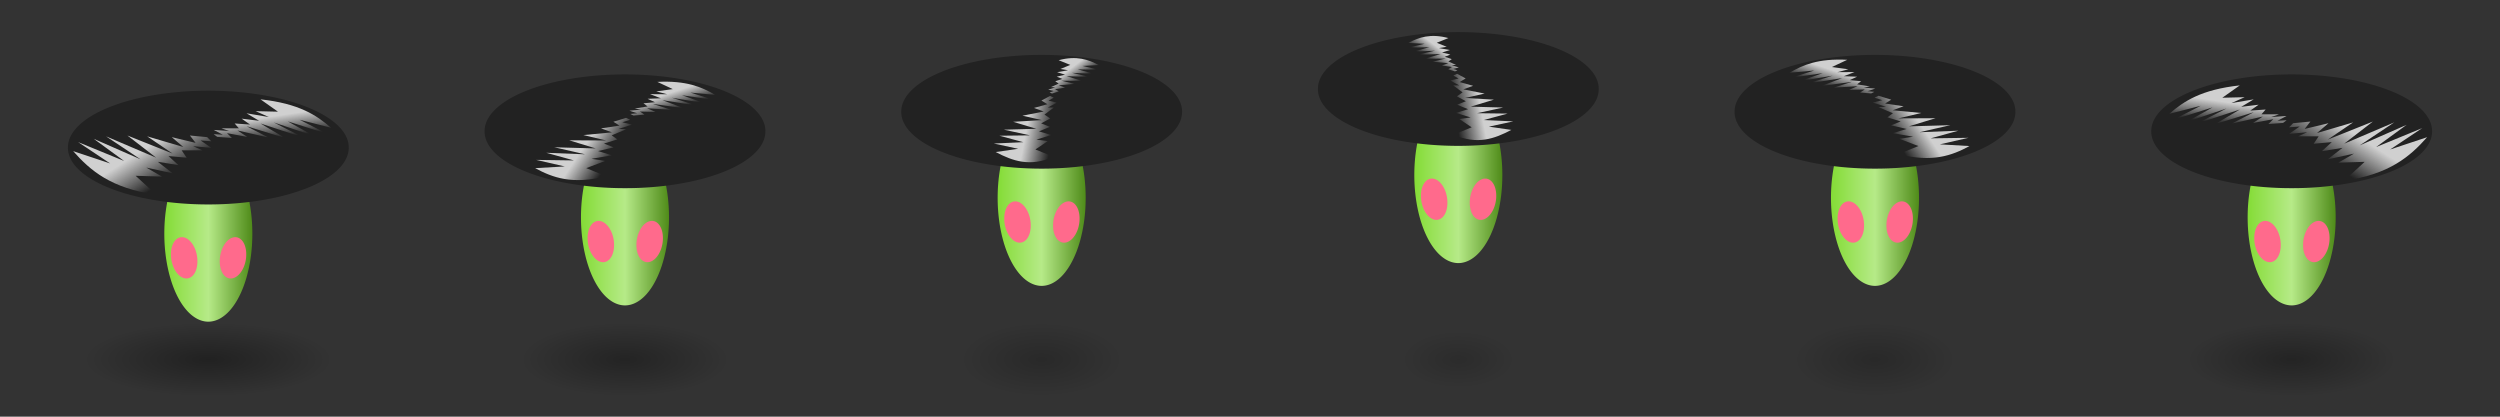 <?xml version="1.0" encoding="UTF-8" standalone="no"?>
<!-- Created with Inkscape (http://www.inkscape.org/) -->

<svg
   xmlns:dc="http://purl.org/dc/elements/1.1/"
   xmlns:cc="http://creativecommons.org/ns#"
   xmlns:rdf="http://www.w3.org/1999/02/22-rdf-syntax-ns#"
   xmlns:svg="http://www.w3.org/2000/svg"
   xmlns="http://www.w3.org/2000/svg"
   xmlns:xlink="http://www.w3.org/1999/xlink"
   xmlns:sodipodi="http://sodipodi.sourceforge.net/DTD/sodipodi-0.dtd"
   xmlns:inkscape="http://www.inkscape.org/namespaces/inkscape"
   width="1536"
   height="256"
   id="svg5199"
   version="1.1"
   inkscape:version="0.48.4 r9939"
   sodipodi:docname="enemy6.svg"
   inkscape:export-filename="/home/michal/Obrazy/Projekty/Ubuntu Tower Deffence/enemies/enemy6/enemy6.png"
   inkscape:export-xdpi="90"
   inkscape:export-ydpi="90">
  <rect width="100%" height="100%" fill="#333333" stroke="none"/>
  <defs
     id="defs5201">
    <linearGradient
       inkscape:collect="always"
       id="linearGradient3866">
      <stop
         style="stop-color:#eeeeee;stop-opacity:1;"
         offset="0"
         id="stop3868" />
      <stop
         style="stop-color:#eeeeee;stop-opacity:0;"
         offset="1"
         id="stop3870" />
    </linearGradient>
    <linearGradient
       inkscape:collect="always"
       id="linearGradient3852">
      <stop
         style="stop-color:#eeeeee;stop-opacity:1;"
         offset="0"
         id="stop3854" />
      <stop
         style="stop-color:#eeeeee;stop-opacity:0;"
         offset="1"
         id="stop3856" />
    </linearGradient>
    <linearGradient
       inkscape:collect="always"
       id="linearGradient3844">
      <stop
         style="stop-color:#000000;stop-opacity:1;"
         offset="0"
         id="stop3846" />
      <stop
         style="stop-color:#000000;stop-opacity:0;"
         offset="1"
         id="stop3848" />
    </linearGradient>
    <linearGradient
       id="linearGradient3834">
      <stop
         style="stop-color:#84dc36;stop-opacity:1;"
         offset="0"
         id="stop3836" />
      <stop
         id="stop3842"
         offset="0.5"
         style="stop-color:#b6ea88;stop-opacity:1;" />
      <stop
         style="stop-color:#4f8b19;stop-opacity:1;"
         offset="1"
         id="stop3838" />
    </linearGradient>
    <linearGradient
       inkscape:collect="always"
       xlink:href="#linearGradient3834"
       id="linearGradient3911"
       gradientUnits="userSpaceOnUse"
       x1="73.893"
       y1="101.712"
       x2="127.986"
       y2="101.712" />
    <radialGradient
       inkscape:collect="always"
       xlink:href="#linearGradient3844"
       id="radialGradient3913"
       gradientUnits="userSpaceOnUse"
       gradientTransform="matrix(1,0,0,0.333,0,27.267)"
       cx="117.38"
       cy="40.901"
       fx="117.38"
       fy="40.901"
       r="66.822" />
    <linearGradient
       inkscape:collect="always"
       xlink:href="#linearGradient3852"
       id="linearGradient3919"
       gradientUnits="userSpaceOnUse"
       x1="86.873"
       y1="94.355"
       x2="99.5"
       y2="114.053" />
    <linearGradient
       inkscape:collect="always"
       xlink:href="#linearGradient3866"
       id="linearGradient3921"
       gradientUnits="userSpaceOnUse"
       x1="-317.542"
       y1="27.866"
       x2="-315.522"
       y2="41.503" />
    <radialGradient
       inkscape:collect="always"
       xlink:href="#linearGradient3844"
       id="radialGradient3923"
       gradientUnits="userSpaceOnUse"
       gradientTransform="matrix(1,0,0,0.333,0,27.267)"
       cx="117.38"
       cy="40.901"
       fx="117.38"
       fy="40.901"
       r="66.822" />
    <linearGradient
       inkscape:collect="always"
       xlink:href="#linearGradient3834"
       id="linearGradient3925"
       gradientUnits="userSpaceOnUse"
       x1="73.893"
       y1="101.712"
       x2="127.986"
       y2="101.712" />
    <linearGradient
       inkscape:collect="always"
       xlink:href="#linearGradient3834"
       id="linearGradient3949"
       gradientUnits="userSpaceOnUse"
       x1="73.893"
       y1="101.712"
       x2="127.986"
       y2="101.712" />
    <radialGradient
       inkscape:collect="always"
       xlink:href="#linearGradient3844"
       id="radialGradient3951"
       gradientUnits="userSpaceOnUse"
       gradientTransform="matrix(1,0,0,0.333,0,27.267)"
       cx="117.38"
       cy="40.901"
       fx="117.38"
       fy="40.901"
       r="66.822" />
    <linearGradient
       inkscape:collect="always"
       xlink:href="#linearGradient3834"
       id="linearGradient3977"
       gradientUnits="userSpaceOnUse"
       x1="73.893"
       y1="101.712"
       x2="127.986"
       y2="101.712" />
    <radialGradient
       inkscape:collect="always"
       xlink:href="#linearGradient3844"
       id="radialGradient3979"
       gradientUnits="userSpaceOnUse"
       gradientTransform="matrix(1,0,0,0.333,0,27.267)"
       cx="117.38"
       cy="40.901"
       fx="117.38"
       fy="40.901"
       r="66.822" />
    <linearGradient
       inkscape:collect="always"
       xlink:href="#linearGradient3866"
       id="linearGradient3993"
       gradientUnits="userSpaceOnUse"
       x1="-317.542"
       y1="27.866"
       x2="-315.522"
       y2="41.503"
       gradientTransform="matrix(0.436,-0.198,0.328,0.66,306.301,-81.207)" />
    <linearGradient
       inkscape:collect="always"
       xlink:href="#linearGradient3852"
       id="linearGradient3996"
       gradientUnits="userSpaceOnUse"
       x1="86.873"
       y1="94.355"
       x2="99.5"
       y2="114.053"
       gradientTransform="matrix(0.453,-0.34,0.461,0.756,70.553,-6.729)" />
    <linearGradient
       inkscape:collect="always"
       xlink:href="#linearGradient3866"
       id="linearGradient4000"
       gradientUnits="userSpaceOnUse"
       x1="-317.542"
       y1="27.866"
       x2="-315.522"
       y2="41.503"
       gradientTransform="matrix(0.734,-0.121,0.211,0.757,156,-45.269)" />
    <linearGradient
       inkscape:collect="always"
       xlink:href="#linearGradient3852"
       id="linearGradient4003"
       gradientUnits="userSpaceOnUse"
       x1="86.873"
       y1="94.355"
       x2="99.5"
       y2="114.053"
       gradientTransform="matrix(0.708,-0.297,0.28,0.751,-207.12,1.661)" />
    <linearGradient
       inkscape:collect="always"
       xlink:href="#linearGradient3852"
       id="linearGradient4018"
       gradientUnits="userSpaceOnUse"
       gradientTransform="matrix(-0.453,-0.34,-0.461,0.756,515.5,-20.335)"
       x1="86.873"
       y1="94.355"
       x2="99.5"
       y2="114.053" />
    <linearGradient
       inkscape:collect="always"
       xlink:href="#linearGradient3866"
       id="linearGradient4020"
       gradientUnits="userSpaceOnUse"
       gradientTransform="matrix(-0.436,-0.198,-0.328,0.66,279.751,-94.813)"
       x1="-317.542"
       y1="27.866"
       x2="-315.522"
       y2="41.503" />
    <linearGradient
       inkscape:collect="always"
       xlink:href="#linearGradient3834"
       id="linearGradient4040"
       gradientUnits="userSpaceOnUse"
       x1="73.893"
       y1="101.712"
       x2="127.986"
       y2="101.712" />
    <radialGradient
       inkscape:collect="always"
       xlink:href="#linearGradient3844"
       id="radialGradient4042"
       gradientUnits="userSpaceOnUse"
       gradientTransform="matrix(1,0,0,0.333,0,27.267)"
       cx="117.38"
       cy="40.901"
       fx="117.38"
       fy="40.901"
       r="66.822" />
    <linearGradient
       inkscape:collect="always"
       xlink:href="#linearGradient3852"
       id="linearGradient4052"
       gradientUnits="userSpaceOnUse"
       gradientTransform="matrix(-0.708,-0.297,-0.28,0.751,791.69,-11.911)"
       x1="86.873"
       y1="94.355"
       x2="99.5"
       y2="114.053" />
    <linearGradient
       inkscape:collect="always"
       xlink:href="#linearGradient3866"
       id="linearGradient4054"
       gradientUnits="userSpaceOnUse"
       gradientTransform="matrix(-0.734,-0.121,-0.211,0.757,428.57,-58.84)"
       x1="-317.542"
       y1="27.866"
       x2="-315.522"
       y2="41.503" />
    <linearGradient
       inkscape:collect="always"
       xlink:href="#linearGradient3834"
       id="linearGradient4074"
       gradientUnits="userSpaceOnUse"
       x1="73.893"
       y1="101.712"
       x2="127.986"
       y2="101.712" />
    <radialGradient
       inkscape:collect="always"
       xlink:href="#linearGradient3844"
       id="radialGradient4076"
       gradientUnits="userSpaceOnUse"
       gradientTransform="matrix(1,0,0,0.333,0,27.267)"
       cx="117.38"
       cy="40.901"
       fx="117.38"
       fy="40.901"
       r="66.822" />
    <linearGradient
       inkscape:collect="always"
       xlink:href="#linearGradient3852"
       id="linearGradient4078"
       gradientUnits="userSpaceOnUse"
       gradientTransform="matrix(0.708,-0.297,0.28,0.751,842.344,1.661)"
       x1="86.873"
       y1="94.355"
       x2="99.5"
       y2="114.053" />
    <linearGradient
       inkscape:collect="always"
       xlink:href="#linearGradient3866"
       id="linearGradient4080"
       gradientUnits="userSpaceOnUse"
       gradientTransform="matrix(0.734,-0.121,0.211,0.757,1150.952,-45.269)"
       x1="-317.542"
       y1="27.866"
       x2="-315.522"
       y2="41.503" />
    <linearGradient
       inkscape:collect="always"
       xlink:href="#linearGradient3866"
       id="linearGradient4083"
       gradientUnits="userSpaceOnUse"
       x1="-317.542"
       y1="27.866"
       x2="-315.522"
       y2="41.503"
       gradientTransform="translate(3.3842559e-6,0)" />
    <linearGradient
       inkscape:collect="always"
       xlink:href="#linearGradient3852"
       id="linearGradient4086"
       gradientUnits="userSpaceOnUse"
       x1="86.873"
       y1="94.355"
       x2="99.5"
       y2="114.053"
       gradientTransform="translate(-478.156,-45.781)" />
    <linearGradient
       inkscape:collect="always"
       xlink:href="#linearGradient3852"
       id="linearGradient4093"
       gradientUnits="userSpaceOnUse"
       gradientTransform="matrix(-1,0,0,1,1060.05,-54.353)"
       x1="86.873"
       y1="94.355"
       x2="99.5"
       y2="114.053" />
    <linearGradient
       inkscape:collect="always"
       xlink:href="#linearGradient3866"
       id="linearGradient4095"
       gradientUnits="userSpaceOnUse"
       gradientTransform="matrix(-1,0,0,1,581.894,-8.571)"
       x1="-317.542"
       y1="27.866"
       x2="-315.522"
       y2="41.503" />
    <linearGradient
       inkscape:collect="always"
       xlink:href="#linearGradient3852"
       id="linearGradient3867"
       gradientUnits="userSpaceOnUse"
       gradientTransform="translate(-478.156,-45.781)"
       x1="86.873"
       y1="94.355"
       x2="99.5"
       y2="114.053" />
    <linearGradient
       inkscape:collect="always"
       xlink:href="#linearGradient3866"
       id="linearGradient3869"
       gradientUnits="userSpaceOnUse"
       gradientTransform="translate(3.3842559e-6,0)"
       x1="-317.542"
       y1="27.866"
       x2="-315.522"
       y2="41.503" />
    <linearGradient
       inkscape:collect="always"
       xlink:href="#linearGradient3866"
       id="linearGradient3872"
       gradientUnits="userSpaceOnUse"
       gradientTransform="translate(3.3842559e-6,0)"
       x1="-317.542"
       y1="27.866"
       x2="-315.522"
       y2="41.503" />
    <linearGradient
       inkscape:collect="always"
       xlink:href="#linearGradient3852"
       id="linearGradient3875"
       gradientUnits="userSpaceOnUse"
       gradientTransform="translate(-478.156,-45.781)"
       x1="86.873"
       y1="94.355"
       x2="99.5"
       y2="114.053" />
    <linearGradient
       inkscape:collect="always"
       xlink:href="#linearGradient3834"
       id="linearGradient3878"
       gradientUnits="userSpaceOnUse"
       x1="73.893"
       y1="101.712"
       x2="127.986"
       y2="101.712" />
    <linearGradient
       inkscape:collect="always"
       xlink:href="#linearGradient3852"
       id="linearGradient3923"
       gradientUnits="userSpaceOnUse"
       gradientTransform="matrix(0.708,-0.297,0.28,0.751,-207.12,1.661)"
       x1="86.873"
       y1="94.355"
       x2="99.5"
       y2="114.053" />
    <linearGradient
       inkscape:collect="always"
       xlink:href="#linearGradient3866"
       id="linearGradient3926"
       gradientUnits="userSpaceOnUse"
       gradientTransform="matrix(0.734,-0.121,0.211,0.757,156,-45.269)"
       x1="-317.542"
       y1="27.866"
       x2="-315.522"
       y2="41.503" />
    <linearGradient
       inkscape:collect="always"
       xlink:href="#linearGradient3866"
       id="linearGradient3929"
       gradientUnits="userSpaceOnUse"
       gradientTransform="matrix(0.734,-0.121,0.211,0.757,156,-45.269)"
       x1="-317.542"
       y1="27.866"
       x2="-315.522"
       y2="41.503" />
    <linearGradient
       inkscape:collect="always"
       xlink:href="#linearGradient3852"
       id="linearGradient3932"
       gradientUnits="userSpaceOnUse"
       gradientTransform="matrix(0.708,-0.297,0.28,0.751,-207.12,1.661)"
       x1="86.873"
       y1="94.355"
       x2="99.5"
       y2="114.053" />
    <linearGradient
       inkscape:collect="always"
       xlink:href="#linearGradient3834"
       id="linearGradient3935"
       gradientUnits="userSpaceOnUse"
       x1="73.893"
       y1="101.712"
       x2="127.986"
       y2="101.712" />
    <linearGradient
       inkscape:collect="always"
       xlink:href="#linearGradient3852"
       id="linearGradient3940"
       gradientUnits="userSpaceOnUse"
       gradientTransform="matrix(0.453,-0.34,0.461,0.756,70.553,-6.729)"
       x1="86.873"
       y1="94.355"
       x2="99.5"
       y2="114.053" />
    <linearGradient
       inkscape:collect="always"
       xlink:href="#linearGradient3866"
       id="linearGradient3942"
       gradientUnits="userSpaceOnUse"
       gradientTransform="matrix(0.436,-0.198,0.328,0.66,306.301,-81.207)"
       x1="-317.542"
       y1="27.866"
       x2="-315.522"
       y2="41.503" />
    <linearGradient
       inkscape:collect="always"
       xlink:href="#linearGradient3866"
       id="linearGradient3945"
       gradientUnits="userSpaceOnUse"
       gradientTransform="matrix(0.436,-0.198,0.328,0.66,306.301,-81.207)"
       x1="-317.542"
       y1="27.866"
       x2="-315.522"
       y2="41.503" />
    <linearGradient
       inkscape:collect="always"
       xlink:href="#linearGradient3852"
       id="linearGradient3948"
       gradientUnits="userSpaceOnUse"
       gradientTransform="matrix(0.453,-0.34,0.461,0.756,70.553,-6.729)"
       x1="86.873"
       y1="94.355"
       x2="99.5"
       y2="114.053" />
    <linearGradient
       inkscape:collect="always"
       xlink:href="#linearGradient3834"
       id="linearGradient3951"
       gradientUnits="userSpaceOnUse"
       x1="73.893"
       y1="101.712"
       x2="127.986"
       y2="101.712" />
    <linearGradient
       inkscape:collect="always"
       xlink:href="#linearGradient3852"
       id="linearGradient3956"
       gradientUnits="userSpaceOnUse"
       gradientTransform="matrix(-0.453,-0.34,-0.461,0.756,515.5,-20.335)"
       x1="86.873"
       y1="94.355"
       x2="99.5"
       y2="114.053" />
    <linearGradient
       inkscape:collect="always"
       xlink:href="#linearGradient3866"
       id="linearGradient3958"
       gradientUnits="userSpaceOnUse"
       gradientTransform="matrix(-0.436,-0.198,-0.328,0.66,279.751,-94.813)"
       x1="-317.542"
       y1="27.866"
       x2="-315.522"
       y2="41.503" />
    <linearGradient
       inkscape:collect="always"
       xlink:href="#linearGradient3866"
       id="linearGradient3961"
       gradientUnits="userSpaceOnUse"
       gradientTransform="matrix(-0.436,-0.198,-0.328,0.66,279.751,-94.813)"
       x1="-317.542"
       y1="27.866"
       x2="-315.522"
       y2="41.503" />
    <linearGradient
       inkscape:collect="always"
       xlink:href="#linearGradient3852"
       id="linearGradient3964"
       gradientUnits="userSpaceOnUse"
       gradientTransform="matrix(-0.453,-0.34,-0.461,0.756,515.5,-20.335)"
       x1="86.873"
       y1="94.355"
       x2="99.5"
       y2="114.053" />
    <linearGradient
       inkscape:collect="always"
       xlink:href="#linearGradient3834"
       id="linearGradient3967"
       gradientUnits="userSpaceOnUse"
       x1="73.893"
       y1="101.712"
       x2="127.986"
       y2="101.712" />
    <linearGradient
       inkscape:collect="always"
       xlink:href="#linearGradient3852"
       id="linearGradient3972"
       gradientUnits="userSpaceOnUse"
       gradientTransform="matrix(-0.708,-0.297,-0.28,0.751,791.69,-11.911)"
       x1="86.873"
       y1="94.355"
       x2="99.5"
       y2="114.053" />
    <linearGradient
       inkscape:collect="always"
       xlink:href="#linearGradient3866"
       id="linearGradient3974"
       gradientUnits="userSpaceOnUse"
       gradientTransform="matrix(-0.734,-0.121,-0.211,0.757,428.57,-58.84)"
       x1="-317.542"
       y1="27.866"
       x2="-315.522"
       y2="41.503" />
    <linearGradient
       inkscape:collect="always"
       xlink:href="#linearGradient3866"
       id="linearGradient3978"
       gradientUnits="userSpaceOnUse"
       gradientTransform="matrix(-0.734,-0.121,-0.211,0.757,428.57,-58.84)"
       x1="-317.542"
       y1="27.866"
       x2="-315.522"
       y2="41.503" />
    <linearGradient
       inkscape:collect="always"
       xlink:href="#linearGradient3852"
       id="linearGradient3981"
       gradientUnits="userSpaceOnUse"
       gradientTransform="matrix(-0.708,-0.297,-0.28,0.751,791.69,-11.911)"
       x1="86.873"
       y1="94.355"
       x2="99.5"
       y2="114.053" />
    <linearGradient
       inkscape:collect="always"
       xlink:href="#linearGradient3834"
       id="linearGradient3984"
       gradientUnits="userSpaceOnUse"
       x1="73.893"
       y1="101.712"
       x2="127.986"
       y2="101.712" />
    <linearGradient
       inkscape:collect="always"
       xlink:href="#linearGradient3852"
       id="linearGradient3989"
       gradientUnits="userSpaceOnUse"
       gradientTransform="matrix(-1,0,0,1,1060.05,-54.353)"
       x1="86.873"
       y1="94.355"
       x2="99.5"
       y2="114.053" />
    <linearGradient
       inkscape:collect="always"
       xlink:href="#linearGradient3866"
       id="linearGradient3991"
       gradientUnits="userSpaceOnUse"
       gradientTransform="matrix(-1,0,0,1,581.894,-8.571)"
       x1="-317.542"
       y1="27.866"
       x2="-315.522"
       y2="41.503" />
    <linearGradient
       inkscape:collect="always"
       xlink:href="#linearGradient3866"
       id="linearGradient3994"
       gradientUnits="userSpaceOnUse"
       gradientTransform="matrix(-1,0,0,1,581.894,-8.571)"
       x1="-317.542"
       y1="27.866"
       x2="-315.522"
       y2="41.503" />
    <linearGradient
       inkscape:collect="always"
       xlink:href="#linearGradient3852"
       id="linearGradient3997"
       gradientUnits="userSpaceOnUse"
       gradientTransform="matrix(-1,0,0,1,1060.05,-54.353)"
       x1="86.873"
       y1="94.355"
       x2="99.5"
       y2="114.053" />
    <linearGradient
       inkscape:collect="always"
       xlink:href="#linearGradient3834"
       id="linearGradient4001"
       gradientUnits="userSpaceOnUse"
       x1="73.893"
       y1="101.712"
       x2="127.986"
       y2="101.712" />
  </defs>
  <sodipodi:namedview
     id="base"
     pagecolor="#ffffff"
     bordercolor="#666666"
     borderopacity="1.0"
     inkscape:pageopacity="0.0"
     inkscape:pageshadow="2"
     inkscape:zoom="0.5"
     inkscape:cx="927.80183"
     inkscape:cy="92.784794"
     inkscape:document-units="px"
     inkscape:current-layer="layer1"
     showgrid="false"
     inkscape:window-width="1855"
     inkscape:window-height="1176"
     inkscape:window-x="65"
     inkscape:window-y="24"
     inkscape:window-maximized="1"
     fit-margin-top="0"
     fit-margin-left="0"
     fit-margin-right="0"
     fit-margin-bottom="0" />
  <g
     inkscape:groupmode="layer"
     id="layer2"
     inkscape:label="back"
     transform="translate(477.143,44.781)"
     style="display:none"
     sodipodi:insensitive="true">
    <rect
       style="opacity:0.2;color:#000000;fill:#3b3b3b;fill-opacity:1;fill-rule:nonzero;stroke:none;stroke-width:2;marker:none;visibility:visible;display:inline;overflow:visible;enable-background:accumulate"
       id="rect3060"
       width="256"
       height="256"
       x="-477.143"
       y="-44.781" />
    <rect
       y="-44.781"
       x="-221.143"
       height="256"
       width="256"
       id="rect3927"
       style="opacity:0.2;color:#000000;fill:#3b3b3b;fill-opacity:1;fill-rule:nonzero;stroke:none;stroke-width:2;marker:none;visibility:visible;display:inline;overflow:visible;enable-background:accumulate" />
    <rect
       style="opacity:0.2;color:#000000;fill:#3b3b3b;fill-opacity:1;fill-rule:nonzero;stroke:none;stroke-width:2;marker:none;visibility:visible;display:inline;overflow:visible;enable-background:accumulate"
       id="rect3929"
       width="256"
       height="256"
       x="34.857"
       y="-44.781" />
    <rect
       y="-44.781"
       x="290.857"
       height="256"
       width="256"
       id="rect3957"
       style="opacity:0.2;color:#000000;fill:#3b3b3b;fill-opacity:1;fill-rule:nonzero;stroke:none;stroke-width:2;marker:none;visibility:visible;display:inline;overflow:visible;enable-background:accumulate" />
    <rect
       y="-44.781"
       x="546.857"
       height="256"
       width="256"
       id="rect4022"
       style="opacity:0.2;color:#000000;fill:#3b3b3b;fill-opacity:1;fill-rule:nonzero;stroke:none;stroke-width:2;marker:none;visibility:visible;display:inline;overflow:visible;enable-background:accumulate" />
    <rect
       style="opacity:0.2;color:#000000;fill:#3b3b3b;fill-opacity:1;fill-rule:nonzero;stroke:none;stroke-width:2;marker:none;visibility:visible;display:inline;overflow:visible;enable-background:accumulate"
       id="rect4056"
       width="256"
       height="256"
       x="802.857"
       y="-44.781" />
  </g>
  <g
     inkscape:label="Layer 1"
     inkscape:groupmode="layer"
     id="layer1"
     transform="translate(477.143,44.781)">
    <path
       transform="matrix(1.146,0,0,1.02,-483.652,134.422)"
       d="m 184.201,40.901 c 0,12.302 -29.917,22.274 -66.822,22.274 -36.905,0 -66.822,-9.972 -66.822,-22.274 0,-12.302 29.917,-22.274 66.822,-22.274 36.905,0 66.822,9.972 66.822,22.274 z"
       sodipodi:ry="22.273865"
       sodipodi:rx="66.821594"
       sodipodi:cy="40.900974"
       sodipodi:cx="117.37973"
       id="path5182"
       style="opacity:0.35;color:#000000;fill:url(#radialGradient3923);fill-opacity:1;fill-rule:nonzero;stroke:none;stroke-width:2;marker:none;visibility:visible;display:inline;overflow:visible;enable-background:accumulate"
       sodipodi:type="arc" />
    <path
       sodipodi:type="arc"
       style="color:#000000;fill:url(#linearGradient3878);fill-opacity:1;fill-rule:nonzero;stroke:none;stroke-width:2;marker:none;visibility:visible;display:inline;overflow:visible;enable-background:accumulate"
       id="path5176"
       sodipodi:cx="100.93949"
       sodipodi:cy="101.71216"
       sodipodi:rx="27.046835"
       sodipodi:ry="54.09367"
       d="m 127.986,101.712 a 27.047,54.094 0 1 1 -54.094,0 27.047,54.094 0 1 1 54.094,0 z"
       transform="translate(-450.082,-2.947)" />
    <path
       sodipodi:type="arc"
       style="color:#000000;fill:#ff6a8c;fill-opacity:1;fill-rule:nonzero;stroke:none;stroke-width:2;marker:none;visibility:visible;display:inline;overflow:visible;enable-background:accumulate"
       id="path5178"
       sodipodi:cx="89.802559"
       sodipodi:cy="109.84389"
       sodipodi:rx="8.1317282"
       sodipodi:ry="12.374369"
       d="m 97.934,109.844 a 8.132,12.374 0 1 1 -16.263,0 8.132,12.374 0 1 1 16.263,0 z"
       transform="matrix(1,0.261,0,1,-453.792,-19.656)" />
    <path
       transform="matrix(-1,0.261,0,1,-244.187,-19.656)"
       d="m 97.934,109.844 a 8.132,12.374 0 1 1 -16.263,0 8.132,12.374 0 1 1 16.263,0 z"
       sodipodi:ry="12.374369"
       sodipodi:rx="8.1317282"
       sodipodi:cy="109.84389"
       sodipodi:cx="89.802559"
       id="path5180"
       style="color:#000000;fill:#ff6a8c;fill-opacity:1;fill-rule:nonzero;stroke:none;stroke-width:2;marker:none;visibility:visible;display:inline;overflow:visible;enable-background:accumulate"
       sodipodi:type="arc" />
    <path
       sodipodi:type="arc"
       style="color:#000000;fill:#222222;fill-opacity:1;fill-rule:nonzero;stroke:none;stroke-width:2;marker:none;visibility:visible;display:inline;overflow:visible;enable-background:accumulate"
       id="path5172"
       sodipodi:cx="117.37973"
       sodipodi:cy="40.900974"
       sodipodi:rx="66.821594"
       sodipodi:ry="22.273865"
       d="m 184.201,40.901 a 66.822,22.274 0 1 1 -133.643,0 66.822,22.274 0 1 1 133.643,0 z"
       transform="matrix(1.291,0,0,1.563,-500.681,-18.04)" />
    <path
       style="opacity:0.853;fill:url(#linearGradient3875);fill-opacity:1;stroke:none"
       d="m -349.867,39.483 -10.607,-1.01 3.536,4.546 -14.647,-3.536 7.071,6.061 -22.223,-6.566 15.657,10.607 -27.779,-11.112 17.678,13.637 -30.81,-13.132 21.213,14.142 -28.789,-12.627 18.688,13.637 -28.284,-11.617 19.698,13.132 -22.728,-7.576 c 10.53,11.911 23.209,22.83 51.013,26.769 l -12.627,-11.617 16.162,0.505 -9.596,-5.556 16.162,3.536 -9.091,-7.071 12.627,2.02 -6.061,-5.556 11.112,1.01 -3.03,-4.546 12.627,0 -5.556,-2.525 11.112,1.01 -6.566,-4.546 6.566,0.505 z"
       id="path3062"
       inkscape:connector-curvature="0"
       sodipodi:nodetypes="cccccccccccccccccccccccccccccccc" />
    <path
       sodipodi:nodetypes="cccccccccccccccccccccccccccccccc"
       inkscape:connector-curvature="0"
       id="path3064"
       d="m -343.682,39.328 9.007,0.659 -3.002,-2.967 12.439,2.308 -6.005,-3.956 18.872,4.286 -13.296,-6.924 23.59,7.253 -15.012,-8.902 26.164,8.572 -18.014,-9.232 24.448,8.243 -15.87,-8.902 24.019,7.583 -16.728,-8.572 19.301,4.946 c -8.942,-7.775 -19.71,-14.903 -43.32,-17.474 l 10.723,7.583 -13.725,-0.33 8.149,3.627 -13.725,-2.308 7.72,4.616 -10.723,-1.319 5.147,3.627 -9.436,-0.659 2.573,2.967 -10.723,0 4.718,1.649 -9.436,-0.659 5.576,2.967 -5.576,-0.33 z"
       style="opacity:0.853;fill:url(#linearGradient3872);fill-opacity:1;stroke:none" />
    <path
       sodipodi:type="arc"
       style="opacity:0.3;color:#000000;fill:url(#radialGradient3913);fill-opacity:1;fill-rule:nonzero;stroke:none;stroke-width:2;marker:none;visibility:visible;display:inline;overflow:visible;enable-background:accumulate"
       id="path3901"
       sodipodi:cx="117.37973"
       sodipodi:cy="40.900974"
       sodipodi:rx="66.821594"
       sodipodi:ry="22.273865"
       d="m 184.201,40.901 c 0,12.302 -29.917,22.274 -66.822,22.274 -36.905,0 -66.822,-9.972 -66.822,-22.274 0,-12.302 29.917,-22.274 66.822,-22.274 36.905,0 66.822,9.972 66.822,22.274 z"
       transform="matrix(0.964,0,0,1.02,-206.321,134.422)" />
    <path
       transform="translate(-194.082,-12.947)"
       d="m 127.986,101.712 a 27.047,54.094 0 1 1 -54.094,0 27.047,54.094 0 1 1 54.094,0 z"
       sodipodi:ry="54.09367"
       sodipodi:rx="27.046835"
       sodipodi:cy="101.71216"
       sodipodi:cx="100.93949"
       id="path3895"
       style="color:#000000;fill:url(#linearGradient3935);fill-opacity:1;fill-rule:nonzero;stroke:none;stroke-width:2;marker:none;visibility:visible;display:inline;overflow:visible;enable-background:accumulate"
       sodipodi:type="arc" />
    <path
       transform="matrix(1,0.261,0,1,-197.792,-29.656)"
       d="m 97.934,109.844 a 8.132,12.374 0 1 1 -16.263,0 8.132,12.374 0 1 1 16.263,0 z"
       sodipodi:ry="12.374369"
       sodipodi:rx="8.1317282"
       sodipodi:cy="109.84389"
       sodipodi:cx="89.802559"
       id="path3897"
       style="color:#000000;fill:#ff6a8c;fill-opacity:1;fill-rule:nonzero;stroke:none;stroke-width:2;marker:none;visibility:visible;display:inline;overflow:visible;enable-background:accumulate"
       sodipodi:type="arc" />
    <path
       sodipodi:type="arc"
       style="color:#000000;fill:#ff6a8c;fill-opacity:1;fill-rule:nonzero;stroke:none;stroke-width:2;marker:none;visibility:visible;display:inline;overflow:visible;enable-background:accumulate"
       id="path3899"
       sodipodi:cx="89.802559"
       sodipodi:cy="109.84389"
       sodipodi:rx="8.1317282"
       sodipodi:ry="12.374369"
       d="m 97.934,109.844 a 8.132,12.374 0 1 1 -16.263,0 8.132,12.374 0 1 1 16.263,0 z"
       transform="matrix(-1,0.261,0,1,11.813,-29.656)" />
    <path
       transform="matrix(1.291,0,0,1.563,-244.681,-28.04)"
       d="m 184.201,40.901 a 66.822,22.274 0 1 1 -133.643,0 66.822,22.274 0 1 1 133.643,0 z"
       sodipodi:ry="22.273865"
       sodipodi:rx="66.821594"
       sodipodi:cy="40.900974"
       sodipodi:cx="117.37973"
       id="path3905"
       style="color:#000000;fill:#222222;fill-opacity:1;fill-rule:nonzero;stroke:none;stroke-width:2;marker:none;visibility:visible;display:inline;overflow:visible;enable-background:accumulate"
       sodipodi:type="arc" />
    <path
       sodipodi:nodetypes="cccccccccccccccccccccccccccccccc"
       inkscape:connector-curvature="0"
       id="path3907"
       d="m -92.487,27.638 -7.789,2.39 3.773,2.366 -11.355,1.692 6.699,2.455 -17.564,1.664 14.047,3.321 -22.767,-0.102 16.324,4.998 -25.476,-0.72 18.967,4.328 -23.905,-0.941 17.039,4.698 -23.265,-0.332 17.612,4.019 -18.204,1.055 c 10.783,5.823 22.809,10.263 43.587,4.969 l -12.184,-4.98 11.579,-4.419 -8.345,-1.325 12.427,-2.142 -8.411,-2.614 9.501,-2.231 -5.843,-2.375 8.146,-2.54 -3.416,-2.516 8.936,-3.749 -4.638,-0.248 8.146,-2.54 -5.918,-1.466 4.788,-1.57 z"
       style="opacity:0.853;fill:url(#linearGradient3932);fill-opacity:1;stroke:none" />
    <path
       style="opacity:0.853;fill:url(#linearGradient3929);fill-opacity:1;stroke:none"
       d="m -87.918,26.226 6.748,-0.595 -2.828,-1.881 9.613,0.236 -5.239,-2.265 14.751,0.952 -11.215,-3.626 18.838,2.625 -12.89,-4.914 21.004,3.311 -15.163,-4.799 19.676,3.27 -13.52,-4.81 19.222,2.823 -14.08,-4.457 15.205,1.399 C -45.994,8.697 -55.396,4.61 -73.263,5.53 l 9.465,4.437 -10.141,1.417 6.744,1.755 -10.558,-0.08 6.637,2.556 -8.146,0.304 4.54,2.12 -7.063,0.647 2.513,1.933 -7.869,1.302 3.809,0.675 -7.063,0.647 4.716,1.569 -4.161,0.428 z"
       id="path3909"
       inkscape:connector-curvature="0"
       sodipodi:nodetypes="cccccccccccccccccccccccccccccccc" />
    <path
       transform="matrix(0.75,0,0,1.02,74.773,134.422)"
       d="m 184.201,40.901 c 0,12.302 -29.917,22.274 -66.822,22.274 -36.905,0 -66.822,-9.972 -66.822,-22.274 0,-12.302 29.917,-22.274 66.822,-22.274 36.905,0 66.822,9.972 66.822,22.274 z"
       sodipodi:ry="22.273865"
       sodipodi:rx="66.821594"
       sodipodi:cy="40.900974"
       sodipodi:cx="117.37973"
       id="path3939"
       style="opacity:0.2;color:#000000;fill:url(#radialGradient3951);fill-opacity:1;fill-rule:nonzero;stroke:none;stroke-width:2;marker:none;visibility:visible;display:inline;overflow:visible;enable-background:accumulate"
       sodipodi:type="arc" />
    <path
       sodipodi:type="arc"
       style="color:#000000;fill:url(#linearGradient3951);fill-opacity:1;fill-rule:nonzero;stroke:none;stroke-width:2;marker:none;visibility:visible;display:inline;overflow:visible;enable-background:accumulate"
       id="path3933"
       sodipodi:cx="100.93949"
       sodipodi:cy="101.71216"
       sodipodi:rx="27.046835"
       sodipodi:ry="54.09367"
       d="m 127.986,101.712 a 27.047,54.094 0 1 1 -54.094,0 27.047,54.094 0 1 1 54.094,0 z"
       transform="translate(61.918,-24.947)" />
    <path
       sodipodi:type="arc"
       style="color:#000000;fill:#ff6a8c;fill-opacity:1;fill-rule:nonzero;stroke:none;stroke-width:2;marker:none;visibility:visible;display:inline;overflow:visible;enable-background:accumulate"
       id="path3935"
       sodipodi:cx="89.802559"
       sodipodi:cy="109.84389"
       sodipodi:rx="8.1317282"
       sodipodi:ry="12.374369"
       d="m 97.934,109.844 a 8.132,12.374 0 1 1 -16.263,0 8.132,12.374 0 1 1 16.263,0 z"
       transform="matrix(1,0.261,0,1,58.208,-41.656)" />
    <path
       transform="matrix(-1,0.261,0,1,267.813,-41.656)"
       d="m 97.934,109.844 a 8.132,12.374 0 1 1 -16.263,0 8.132,12.374 0 1 1 16.263,0 z"
       sodipodi:ry="12.374369"
       sodipodi:rx="8.1317282"
       sodipodi:cy="109.84389"
       sodipodi:cx="89.802559"
       id="path3937"
       style="color:#000000;fill:#ff6a8c;fill-opacity:1;fill-rule:nonzero;stroke:none;stroke-width:2;marker:none;visibility:visible;display:inline;overflow:visible;enable-background:accumulate"
       sodipodi:type="arc" />
    <path
       sodipodi:type="arc"
       style="color:#000000;fill:#222222;fill-opacity:1;fill-rule:nonzero;stroke:none;stroke-width:2;marker:none;visibility:visible;display:inline;overflow:visible;enable-background:accumulate"
       id="path3943"
       sodipodi:cx="117.37973"
       sodipodi:cy="40.900974"
       sodipodi:rx="66.821594"
       sodipodi:ry="22.273865"
       d="m 184.201,40.901 a 66.822,22.274 0 1 1 -133.643,0 66.822,22.274 0 1 1 133.643,0 z"
       transform="matrix(1.291,0,0,1.563,11.319,-40.04)" />
    <path
       style="opacity:0.853;fill:url(#linearGradient3948);fill-opacity:1;stroke:none"
       d="m 167.977,14.167 -5.27,2.839 3.697,2.236 -8.265,2.302 5.997,2.181 -13.094,2.584 11.983,2.702 -17.707,1.034 14.295,4.307 -20.011,0.536 16.129,3.488 -18.863,0.232 14.753,3.964 -18.168,0.824 14.977,3.239 -13.789,1.992 c 10.262,5.43 21.039,9.38 35.45,2.913 l -11.076,-4.495 7.554,-5.109 -6.909,-0.941 8.951,-2.817 -7.378,-2.259 6.651,-2.762 -5.307,-2.142 5.499,-3.011 -3.469,-2.408 5.72,-4.29 -3.681,-0.022 5.499,-3.011 -5.07,-1.207 3.207,-1.849 z"
       id="path3945"
       inkscape:connector-curvature="0"
       sodipodi:nodetypes="cccccccccccccccccccccccccccccccc" />
    <path
       sodipodi:nodetypes="cccccccccccccccccccccccccccccccc"
       inkscape:connector-curvature="0"
       id="path3947"
       d="m 169.25,12.711 4.145,-1.345 -2.282,-1.366 6.182,-0.935 -3.916,-1.426 9.637,-0.901 -8.069,-1.944 12.667,0.126 -9.465,-2.911 14.222,0.488 -10.883,-2.535 13.366,0.61 -9.839,-2.741 12.962,0.259 -10.105,-2.354 10.04,-0.55 c -6.448,-3.367 -13.48,-5.945 -24.623,-2.975 l 7.162,2.888 -6.096,2.496 4.743,0.784 -6.744,1.189 4.88,1.522 -5.11,1.249 3.433,1.377 -4.333,1.43 2.095,1.451 -4.678,2.12 2.598,0.156 -4.333,1.43 3.404,0.857 -2.541,0.885 z"
       style="opacity:0.853;fill:url(#linearGradient3945);fill-opacity:1;stroke:none" />
    <path
       sodipodi:type="arc"
       style="opacity:0.15;color:#000000;fill:url(#radialGradient3979);fill-opacity:1;fill-rule:nonzero;stroke:none;stroke-width:2;marker:none;visibility:visible;display:inline;overflow:visible;enable-background:accumulate"
       id="path3967"
       sodipodi:cx="117.37973"
       sodipodi:cy="40.900974"
       sodipodi:rx="66.821594"
       sodipodi:ry="22.273865"
       d="m 184.201,40.901 c 0,12.302 -29.917,22.274 -66.822,22.274 -36.905,0 -66.822,-9.972 -66.822,-22.274 0,-12.302 29.917,-22.274 66.822,-22.274 36.905,0 66.822,9.972 66.822,22.274 z"
       transform="matrix(0.524,0,0,0.793,357.39,143.696)" />
    <path
       transform="translate(317.918,-38.947)"
       d="m 127.986,101.712 a 27.047,54.094 0 1 1 -54.094,0 27.047,54.094 0 1 1 54.094,0 z"
       sodipodi:ry="54.09367"
       sodipodi:rx="27.046835"
       sodipodi:cy="101.71216"
       sodipodi:cx="100.93949"
       id="path3961"
       style="color:#000000;fill:url(#linearGradient3967);fill-opacity:1;fill-rule:nonzero;stroke:none;stroke-width:2;marker:none;visibility:visible;display:inline;overflow:visible;enable-background:accumulate"
       sodipodi:type="arc" />
    <path
       transform="matrix(1,0.261,0,1,314.208,-55.656)"
       d="m 97.934,109.844 a 8.132,12.374 0 1 1 -16.263,0 8.132,12.374 0 1 1 16.263,0 z"
       sodipodi:ry="12.374369"
       sodipodi:rx="8.1317282"
       sodipodi:cy="109.84389"
       sodipodi:cx="89.802559"
       id="path3963"
       style="color:#000000;fill:#ff6a8c;fill-opacity:1;fill-rule:nonzero;stroke:none;stroke-width:2;marker:none;visibility:visible;display:inline;overflow:visible;enable-background:accumulate"
       sodipodi:type="arc" />
    <path
       sodipodi:type="arc"
       style="color:#000000;fill:#ff6a8c;fill-opacity:1;fill-rule:nonzero;stroke:none;stroke-width:2;marker:none;visibility:visible;display:inline;overflow:visible;enable-background:accumulate"
       id="path3965"
       sodipodi:cx="89.802559"
       sodipodi:cy="109.84389"
       sodipodi:rx="8.1317282"
       sodipodi:ry="12.374369"
       d="m 97.934,109.844 a 8.132,12.374 0 1 1 -16.263,0 8.132,12.374 0 1 1 16.263,0 z"
       transform="matrix(-1,0.261,0,1,523.813,-55.656)" />
    <path
       transform="matrix(1.291,0,0,1.563,267.319,-54.04)"
       d="m 184.201,40.901 a 66.822,22.274 0 1 1 -133.643,0 66.822,22.274 0 1 1 133.643,0 z"
       sodipodi:ry="22.273865"
       sodipodi:rx="66.821594"
       sodipodi:cy="40.900974"
       sodipodi:cx="117.37973"
       id="path3971"
       style="color:#000000;fill:#222222;fill-opacity:1;fill-rule:nonzero;stroke:none;stroke-width:2;marker:none;visibility:visible;display:inline;overflow:visible;enable-background:accumulate"
       sodipodi:type="arc" />
    <path
       sodipodi:nodetypes="cccccccccccccccccccccccccccccccc"
       inkscape:connector-curvature="0"
       id="path4014"
       d="m 418.076,0.561 5.27,2.839 -3.697,2.236 8.265,2.302 -5.997,2.181 13.094,2.584 -11.983,2.702 17.707,1.034 -14.295,4.307 20.011,0.536 -16.129,3.488 18.863,0.232 -14.753,3.964 18.168,0.824 -14.977,3.239 13.789,1.992 c -10.262,5.43 -21.039,9.38 -35.45,2.913 l 11.076,-4.495 -7.554,-5.109 6.909,-0.941 -8.951,-2.817 7.378,-2.259 -6.651,-2.762 5.307,-2.142 -5.499,-3.011 3.469,-2.408 -5.72,-4.29 3.681,-0.022 -5.499,-3.011 5.07,-1.207 -3.207,-1.849 z"
       style="opacity:0.853;fill:url(#linearGradient3964);fill-opacity:1;stroke:none" />
    <path
       style="opacity:0.853;fill:url(#linearGradient3961);fill-opacity:1;stroke:none"
       d="m 416.803,-0.896 -4.145,-1.345 2.282,-1.366 -6.182,-0.935 3.916,-1.426 -9.637,-0.901 8.069,-1.944 -12.667,0.126 9.465,-2.911 -14.222,0.488 10.883,-2.535 -13.366,0.61 9.839,-2.741 -12.962,0.259 10.105,-2.354 -10.04,-0.55 c 6.448,-3.367 13.48,-5.945 24.623,-2.975 l -7.162,2.888 6.096,2.496 -4.743,0.784 6.744,1.189 -4.88,1.522 5.11,1.249 -3.433,1.377 4.333,1.43 -2.095,1.451 4.678,2.12 -2.598,0.156 4.333,1.43 -3.404,0.857 2.541,0.885 z"
       id="path4016"
       inkscape:connector-curvature="0"
       sodipodi:nodetypes="cccccccccccccccccccccccccccccccc" />
    <path
       sodipodi:type="arc"
       style="opacity:0.2;color:#000000;fill:url(#radialGradient4042);fill-opacity:1;fill-rule:nonzero;stroke:none;stroke-width:2;marker:none;visibility:visible;display:inline;overflow:visible;enable-background:accumulate"
       id="path4032"
       sodipodi:cx="117.37973"
       sodipodi:cy="40.900974"
       sodipodi:rx="66.821594"
       sodipodi:ry="22.273865"
       d="m 184.201,40.901 c 0,12.302 -29.917,22.274 -66.822,22.274 -36.905,0 -66.822,-9.972 -66.822,-22.274 0,-12.302 29.917,-22.274 66.822,-22.274 36.905,0 66.822,9.972 66.822,22.274 z"
       transform="matrix(0.75,0,0,1.02,586.773,134.422)" />
    <path
       transform="translate(573.918,-24.947)"
       d="m 127.986,101.712 a 27.047,54.094 0 1 1 -54.094,0 27.047,54.094 0 1 1 54.094,0 z"
       sodipodi:ry="54.09367"
       sodipodi:rx="27.046835"
       sodipodi:cy="101.71216"
       sodipodi:cx="100.93949"
       id="path4026"
       style="color:#000000;fill:url(#linearGradient3984);fill-opacity:1;fill-rule:nonzero;stroke:none;stroke-width:2;marker:none;visibility:visible;display:inline;overflow:visible;enable-background:accumulate"
       sodipodi:type="arc" />
    <path
       transform="matrix(1,0.261,0,1,570.208,-41.656)"
       d="m 97.934,109.844 a 8.132,12.374 0 1 1 -16.263,0 8.132,12.374 0 1 1 16.263,0 z"
       sodipodi:ry="12.374369"
       sodipodi:rx="8.1317282"
       sodipodi:cy="109.84389"
       sodipodi:cx="89.802559"
       id="path4028"
       style="color:#000000;fill:#ff6a8c;fill-opacity:1;fill-rule:nonzero;stroke:none;stroke-width:2;marker:none;visibility:visible;display:inline;overflow:visible;enable-background:accumulate"
       sodipodi:type="arc" />
    <path
       sodipodi:type="arc"
       style="color:#000000;fill:#ff6a8c;fill-opacity:1;fill-rule:nonzero;stroke:none;stroke-width:2;marker:none;visibility:visible;display:inline;overflow:visible;enable-background:accumulate"
       id="path4030"
       sodipodi:cx="89.802559"
       sodipodi:cy="109.84389"
       sodipodi:rx="8.1317282"
       sodipodi:ry="12.374369"
       d="m 97.934,109.844 a 8.132,12.374 0 1 1 -16.263,0 8.132,12.374 0 1 1 16.263,0 z"
       transform="matrix(-1,0.261,0,1,779.813,-41.656)" />
    <path
       transform="matrix(1.291,0,0,1.563,523.319,-40.04)"
       d="m 184.201,40.901 a 66.822,22.274 0 1 1 -133.643,0 66.822,22.274 0 1 1 133.643,0 z"
       sodipodi:ry="22.273865"
       sodipodi:rx="66.821594"
       sodipodi:cy="40.900974"
       sodipodi:cx="117.37973"
       id="path4034"
       style="color:#000000;fill:#222222;fill-opacity:1;fill-rule:nonzero;stroke:none;stroke-width:2;marker:none;visibility:visible;display:inline;overflow:visible;enable-background:accumulate"
       sodipodi:type="arc" />
    <path
       style="opacity:0.853;fill:url(#linearGradient3981);fill-opacity:1;stroke:none"
       d="m 677.057,14.067 7.789,2.39 -3.773,2.366 11.355,1.692 -6.699,2.455 17.564,1.664 -14.047,3.321 22.767,-0.102 -16.324,4.998 25.476,-0.72 -18.967,4.328 23.905,-0.941 -17.039,4.698 23.265,-0.332 -17.612,4.019 18.204,1.055 c -10.783,5.823 -22.809,10.263 -43.587,4.969 l 12.184,-4.98 -11.579,-4.419 8.345,-1.325 -12.427,-2.142 8.411,-2.614 -9.501,-2.231 5.843,-2.375 -8.146,-2.54 3.416,-2.516 -8.936,-3.749 4.638,-0.248 -8.146,-2.54 5.918,-1.466 -4.788,-1.57 z"
       id="path4048"
       inkscape:connector-curvature="0"
       sodipodi:nodetypes="cccccccccccccccccccccccccccccccc" />
    <path
       sodipodi:nodetypes="cccccccccccccccccccccccccccccccc"
       inkscape:connector-curvature="0"
       id="path4050"
       d="m 672.488,12.655 -6.748,-0.595 2.828,-1.881 -9.613,0.236 5.239,-2.265 -14.751,0.952 11.215,-3.626 -18.838,2.625 12.89,-4.914 -21.004,3.311 15.163,-4.799 -19.676,3.27 13.52,-4.81 -19.222,2.823 14.08,-4.457 -15.205,1.399 c 8.199,-4.799 17.601,-8.886 35.468,-7.965 l -9.465,4.437 10.141,1.417 -6.744,1.755 10.558,-0.08 -6.637,2.556 8.146,0.304 -4.54,2.12 7.063,0.647 -2.513,1.933 7.869,1.302 -3.809,0.675 7.063,0.647 -4.716,1.569 4.161,0.428 z"
       style="opacity:0.853;fill:url(#linearGradient3978);fill-opacity:1;stroke:none" />
    <path
       transform="matrix(0.964,0,0,1.02,817.679,134.422)"
       d="m 184.201,40.901 c 0,12.302 -29.917,22.274 -66.822,22.274 -36.905,0 -66.822,-9.972 -66.822,-22.274 0,-12.302 29.917,-22.274 66.822,-22.274 36.905,0 66.822,9.972 66.822,22.274 z"
       sodipodi:ry="22.273865"
       sodipodi:rx="66.821594"
       sodipodi:cy="40.900974"
       sodipodi:cx="117.37973"
       id="path4066"
       style="opacity:0.3;color:#000000;fill:url(#radialGradient4076);fill-opacity:1;fill-rule:nonzero;stroke:none;stroke-width:2;marker:none;visibility:visible;display:inline;overflow:visible;enable-background:accumulate"
       sodipodi:type="arc" />
    <path
       sodipodi:type="arc"
       style="color:#000000;fill:url(#linearGradient4001);fill-opacity:1;fill-rule:nonzero;stroke:none;stroke-width:2;marker:none;visibility:visible;display:inline;overflow:visible;enable-background:accumulate"
       id="path4060"
       sodipodi:cx="100.93949"
       sodipodi:cy="101.71216"
       sodipodi:rx="27.046835"
       sodipodi:ry="54.09367"
       d="m 127.986,101.712 a 27.047,54.094 0 1 1 -54.094,0 27.047,54.094 0 1 1 54.094,0 z"
       transform="translate(829.918,-12.947)" />
    <path
       sodipodi:type="arc"
       style="color:#000000;fill:#ff6a8c;fill-opacity:1;fill-rule:nonzero;stroke:none;stroke-width:2;marker:none;visibility:visible;display:inline;overflow:visible;enable-background:accumulate"
       id="path4062"
       sodipodi:cx="89.802559"
       sodipodi:cy="109.84389"
       sodipodi:rx="8.1317282"
       sodipodi:ry="12.374369"
       d="m 97.934,109.844 a 8.132,12.374 0 1 1 -16.263,0 8.132,12.374 0 1 1 16.263,0 z"
       transform="matrix(1,0.261,0,1,826.208,-29.656)" />
    <path
       transform="matrix(-1,0.261,0,1,1035.813,-29.656)"
       d="m 97.934,109.844 a 8.132,12.374 0 1 1 -16.263,0 8.132,12.374 0 1 1 16.263,0 z"
       sodipodi:ry="12.374369"
       sodipodi:rx="8.1317282"
       sodipodi:cy="109.84389"
       sodipodi:cx="89.802559"
       id="path4064"
       style="color:#000000;fill:#ff6a8c;fill-opacity:1;fill-rule:nonzero;stroke:none;stroke-width:2;marker:none;visibility:visible;display:inline;overflow:visible;enable-background:accumulate"
       sodipodi:type="arc" />
    <path
       sodipodi:type="arc"
       style="color:#000000;fill:#222222;fill-opacity:1;fill-rule:nonzero;stroke:none;stroke-width:2;marker:none;visibility:visible;display:inline;overflow:visible;enable-background:accumulate"
       id="path4068"
       sodipodi:cx="117.37973"
       sodipodi:cy="40.900974"
       sodipodi:rx="66.821594"
       sodipodi:ry="22.273865"
       d="m 184.201,40.901 a 66.822,22.274 0 1 1 -133.643,0 66.822,22.274 0 1 1 133.643,0 z"
       transform="matrix(1.291,0,0,1.563,779.319,-28.04)" />
    <path
       sodipodi:nodetypes="cccccccccccccccccccccccccccccccc"
       inkscape:connector-curvature="0"
       id="path4089"
       d="m 931.761,30.911 10.607,-1.01 -3.536,4.546 14.647,-3.536 -7.071,6.061 22.223,-6.566 -15.657,10.607 27.779,-11.112 -17.678,13.637 30.81,-13.132 -21.213,14.142 28.789,-12.627 -18.688,13.637 28.284,-11.617 -19.698,13.132 22.728,-7.576 c -10.53,11.911 -23.209,22.83 -51.013,26.769 l 12.627,-11.617 -16.162,0.505 9.596,-5.556 -16.162,3.536 9.091,-7.071 -12.627,2.02 6.061,-5.556 -11.112,1.01 3.03,-4.546 -12.627,0 5.556,-2.525 -11.112,1.01 6.566,-4.546 -6.566,0.505 z"
       style="opacity:0.853;fill:url(#linearGradient3997);fill-opacity:1;stroke:none" />
    <path
       style="opacity:0.853;fill:url(#linearGradient3994);fill-opacity:1;stroke:none"
       d="m 925.576,30.757 -9.007,0.659 3.002,-2.967 -12.439,2.308 6.005,-3.956 -18.872,4.286 13.296,-6.924 -23.59,7.253 15.012,-8.902 -26.164,8.572 18.014,-9.232 -24.448,8.243 15.87,-8.902 -24.019,7.583 16.728,-8.572 -19.301,4.946 c 8.942,-7.775 19.71,-14.903 43.32,-17.474 l -10.723,7.583 13.725,-0.33 -8.149,3.627 13.725,-2.308 -7.72,4.616 10.723,-1.319 -5.147,3.627 9.436,-0.659 -2.573,2.967 10.723,0 -4.718,1.649 9.436,-0.659 -5.576,2.967 5.576,-0.33 z"
       id="path4091"
       inkscape:connector-curvature="0"
       sodipodi:nodetypes="cccccccccccccccccccccccccccccccc" />
  </g>
</svg>
